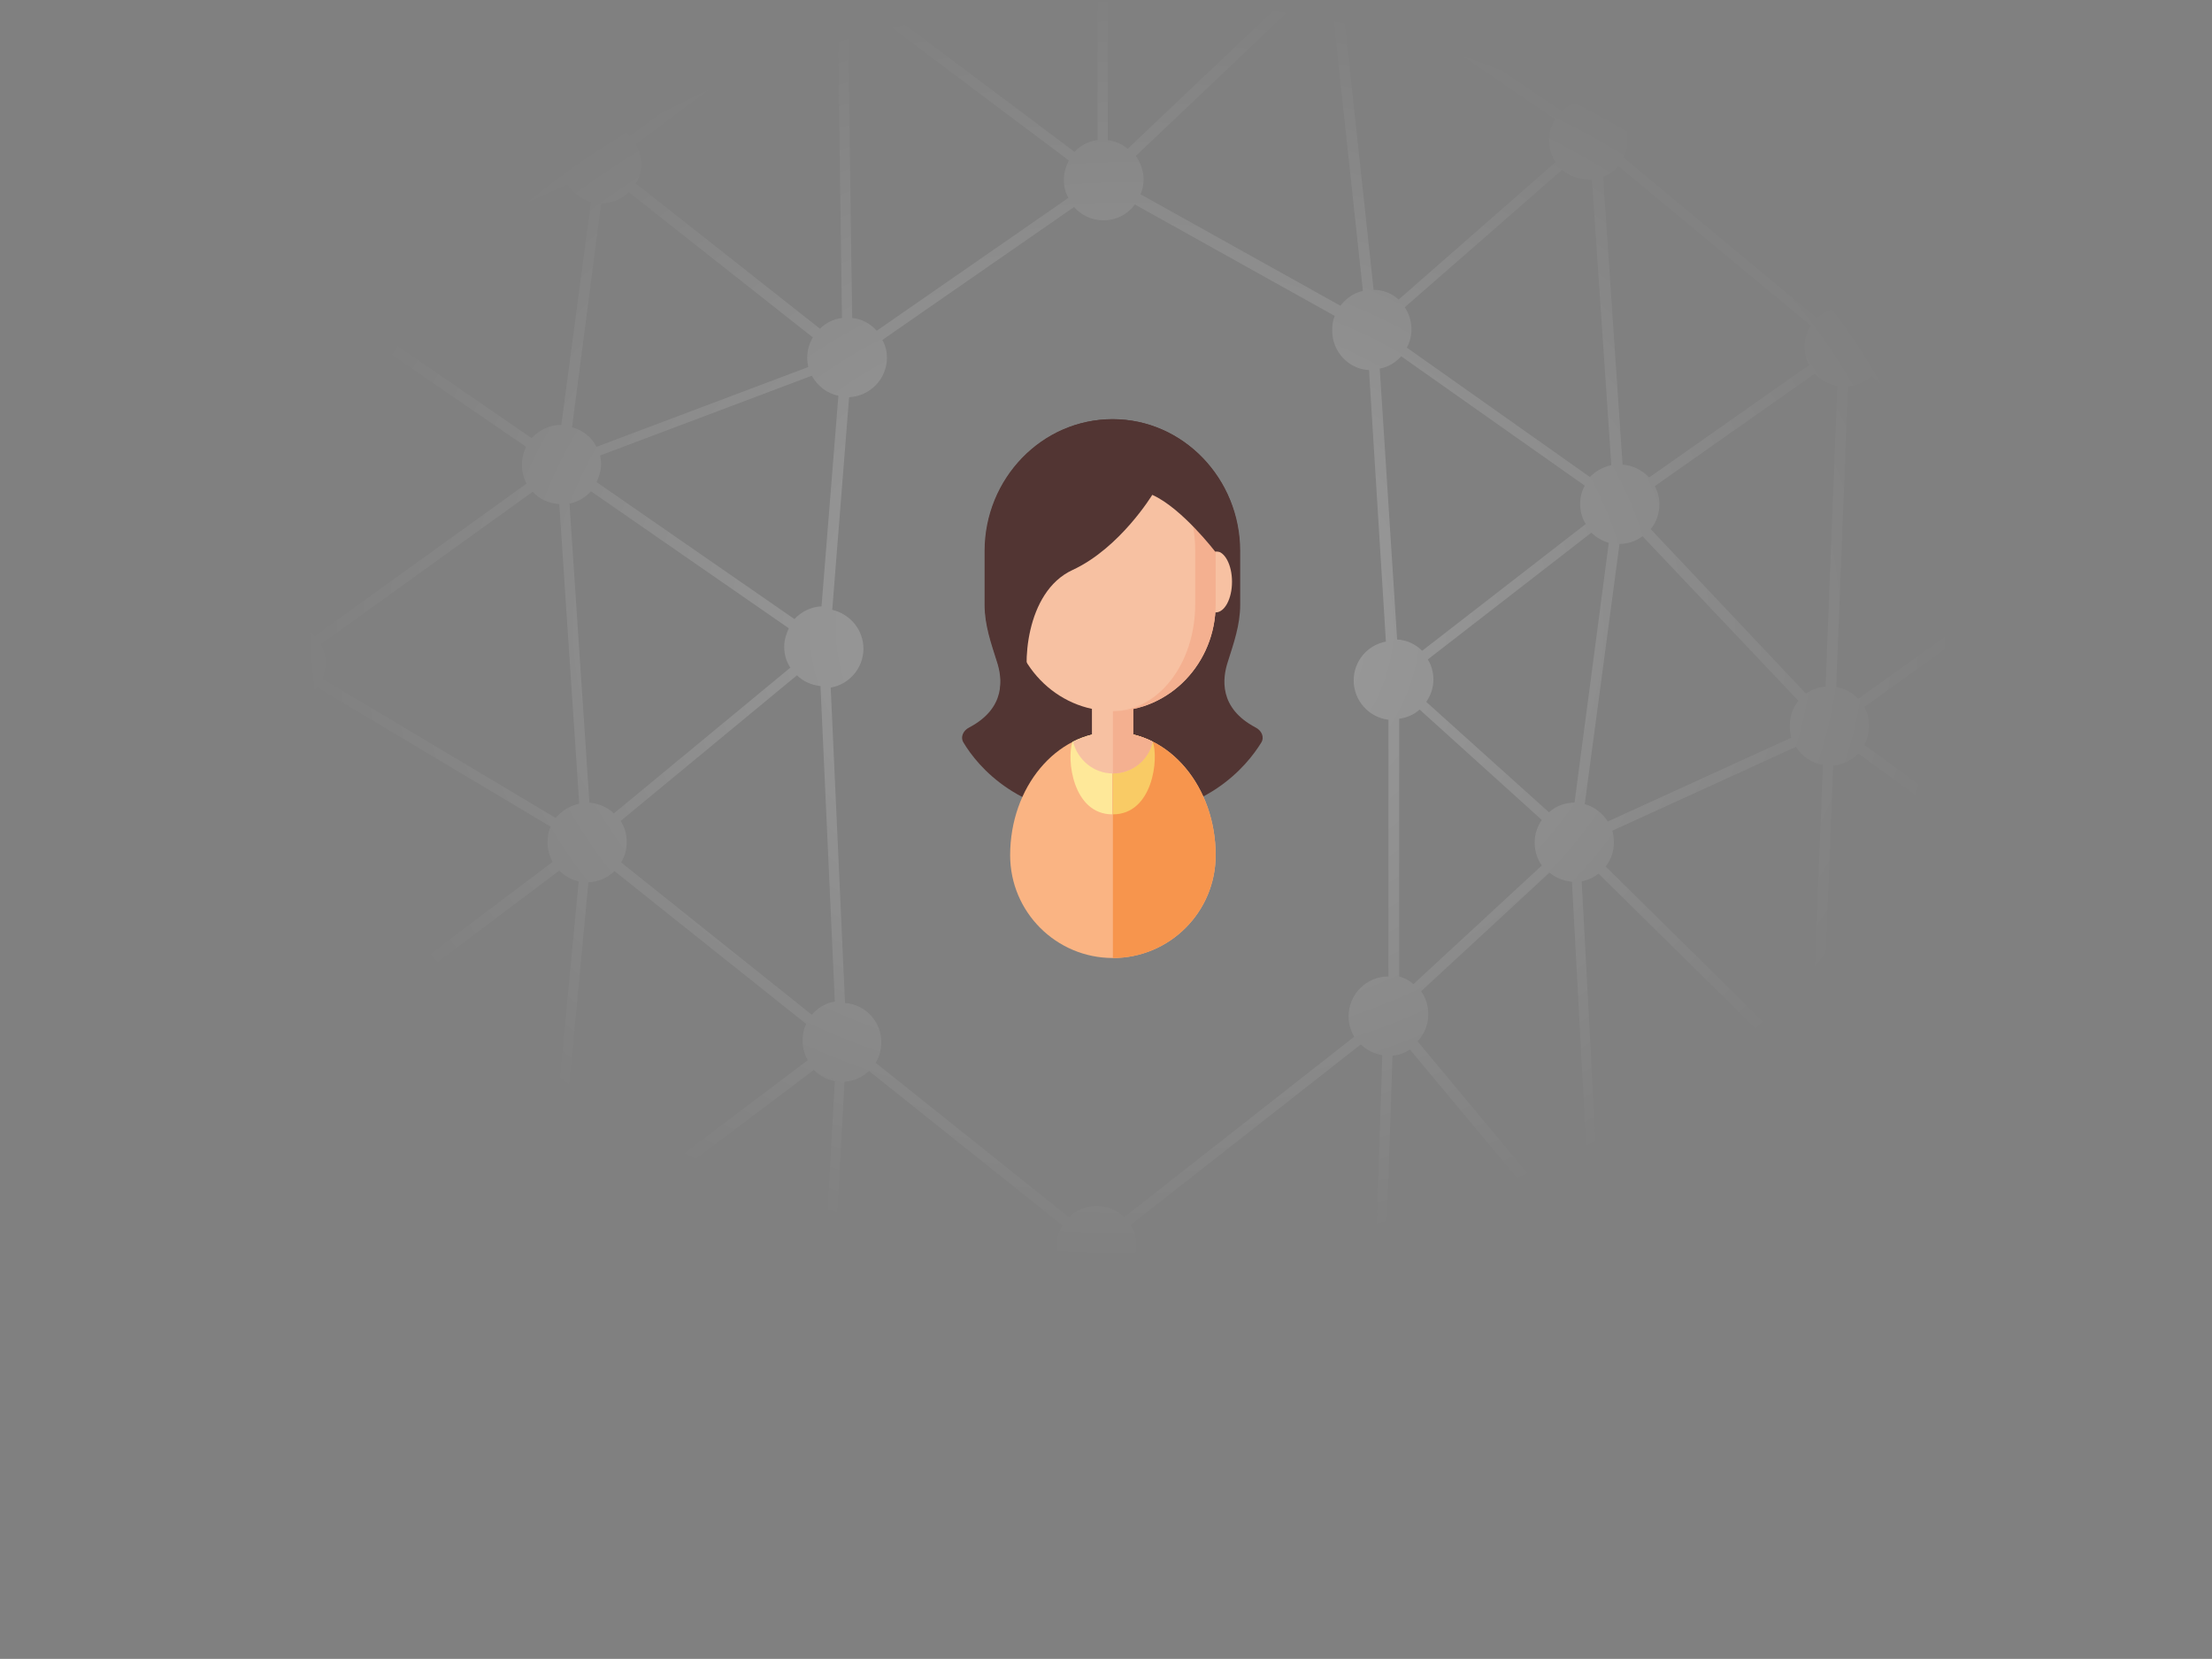 <?xml version="1.0" encoding="utf-8"?>
<!-- Generator: Adobe Illustrator 19.0.0, SVG Export Plug-In . SVG Version: 6.00 Build 0)  -->
<svg version="1.1" id="Layer_1" xmlns="http://www.w3.org/2000/svg" xmlns:xlink="http://www.w3.org/1999/xlink" x="0px" y="0px"
	 viewBox="0 0 432.7 324.5" style="enable-background:new 0 0 432.7 324.5;" xml:space="preserve">
<rect x="0" y="0" width="432.7" height="324.5" fill="#808080" stroke="none"/>
<style type="text/css">
	.st0{opacity:0.25;clip-path:url(#XMLID_11_);fill:url(#XMLID_12_);}
	.st1{fill:#523533;}
	.st2{fill:#FAB483;}
	.st3{fill:#F7954D;}
	.st4{fill:#FEE899;}
	.st5{fill:#F9CB65;}
	.st6{fill:#F7C1A2;}
	.st7{fill:#F4B090;}
</style>
<g id="XMLID_62_">
	<g id="XMLID_63_">
		<defs>
			<path id="XMLID_290_" d="M429.3,324.5H3.4c-1.9,0-3.4-1.5-3.4-3.4V0h432.7v321.1C432.7,323,431.2,324.5,429.3,324.5z"/>
		</defs>
		<clipPath id="XMLID_11_">
			<use xlink:href="#XMLID_290_"  style="overflow:visible;"/>
		</clipPath>
		
			<radialGradient id="XMLID_12_" cx="220.619" cy="122.677" r="163.716" gradientTransform="matrix(1 0 0 0.766 0 28.724)" gradientUnits="userSpaceOnUse">
			<stop  offset="0" style="stop-color:#FFFFFF"/>
			<stop  offset="1" style="stop-color:#FFFFFF;stop-opacity:0"/>
		</radialGradient>
		<path id="XMLID_70_" class="st0" d="M8.8,246.1c-1.1,1.3-1.8,3.1-1.8,5c0,1.7,0.5,3.2,1.5,4.5l-2,1.9h3l0.4-0.4
			c0.2,0.1,0.4,0.2,0.5,0.4h8.8c0.3-0.2,0.6-0.4,0.8-0.7l0.8,0.7H24l-2.7-2.2c0.8-1.2,1.2-2.6,1.2-4.1c0-1.8-0.6-3.5-1.6-4.8
			l30.4-30.9c1.3,1,2.9,1.6,4.6,1.6l5,40.5h2l-5-40.8c1.4-0.4,2.7-1.1,3.6-2.1l38.7,28.7c-0.6,1.1-1,2.4-1,3.8c0,2,0.7,3.8,2,5.2
			l-4.6,5.3h2.7l3.4-3.9c1.2,0.8,2.7,1.3,4.3,1.3c2.1,0,3.9-0.8,5.3-2.1l5.9,4.8h3.2l-7.8-6.4c0.7-1.2,1.2-2.6,1.2-4.1
			c0-1.4-0.4-2.7-1-3.8l45.4-34.2c1.1,1.1,2.5,1.9,4.1,2.2l-2.6,46.3h2l2.5-46.2c1.9-0.1,3.5-0.9,4.8-2.1l37.8,30.2
			c-0.7,1.2-1.1,2.5-1.1,4c0,1.6,0.5,3,1.3,4.2l-11.6,9.9h3.1l9.8-8.4c1.4,1.2,3.2,2,5.2,2c1.9,0,3.7-0.7,5.1-1.9l9.3,8.3h3.1
			l-11-9.8c0.8-1.2,1.3-2.7,1.3-4.4c0-1.4-0.4-2.8-1.1-4l45-35.3c1.1,1.1,2.5,1.8,4.2,2.1l-1.7,51.3h2l1.7-51.2
			c1.2-0.1,2.4-0.5,3.4-1.2l30.9,37.1c-1.3,1.4-2.1,3.2-2.1,5.3c0,1.8,0.6,3.4,1.6,4.7l-5.3,5.3h2.9l3.9-3.9c1.3,1,2.9,1.6,4.7,1.6
			c2.2,0,4.2-0.9,5.6-2.4l6.2,4.6h3.4l-8.4-6.3c0.6-1.1,1-2.4,1-3.8c0-1.5-0.5-3-1.2-4.2l31-26.2c1.3,1.2,3,1.9,4.8,2l3,38.4h2
			l-3-38.5c1.3-0.3,2.4-0.8,3.3-1.6l38.2,35.4c-0.9,1.3-1.4,2.8-1.4,4.5c0,0.1,0,0.2,0,0.3h15.5c0-0.1,0-0.2,0-0.3
			c0-1.5-0.4-2.9-1.1-4l37.8-30.6c1.4,1.3,3.3,2.1,5.3,2.1c4.3,0,7.8-3.5,7.8-7.8s-3.5-7.8-7.8-7.8c-2.1,0-3.9,0.8-5.3,2.1
			l-37.9-31.1c0.7-1.2,1.2-2.6,1.2-4.1c0-1.6-0.5-3.2-1.4-4.4l30.6-27.8c1.4,1.1,3.1,1.8,5,1.8c4.3,0,7.8-3.5,7.8-7.8
			c0-4.3-3.5-7.8-7.8-7.8c-2.1,0-4,0.8-5.4,2.2l-27.2-21.8c0.7-1.2,1.1-2.5,1.1-4c0-1.7-0.5-3.2-1.4-4.5L446,72
			c1.2,0.8,2.6,1.2,4.1,1.2c4.3,0,7.8-3.5,7.8-7.8s-3.5-7.8-7.8-7.8c-1.9,0-3.7,0.7-5.1,1.9l-31.2-27.8c0.8-1.2,1.3-2.7,1.3-4.4
			c0-1.6-0.5-3.1-1.4-4.4l37-33.1l-1.4-1.5l-37,33.1c-1.2-1-2.7-1.7-4.4-1.8l-2.4-50.9l-2,0.1l2.4,50.9c-1.7,0.3-3.2,1.2-4.4,2.4
			l-34-23.5c0.5-1.1,0.9-2.3,0.9-3.5c0-4.3-3.5-7.8-7.8-7.8c-4.3,0-7.8,3.5-7.8,7.8c0,1.2,0.3,2.4,0.8,3.4L317,22.8
			c-0.9-1.2-2.1-2.2-3.6-2.7l3.3-51.3l-2-0.1l-3.2,50.9c-0.2,0-0.5,0-0.7,0c-2.1,0-3.9,0.8-5.3,2.1L267.6-4c0.5-1,0.8-2.2,0.8-3.5
			c0-4.3-3.5-7.8-7.8-7.8c-4.3,0-7.8,3.5-7.8,7.8c0,1.7,0.6,3.3,1.5,4.6l-33.7,32c-1.1-0.9-2.4-1.5-3.9-1.7v-51.2h-2v51.2
			c-1.8,0.2-3.4,1.1-4.5,2.3L171.5,0.7c0.6-1.1,1-2.4,1-3.8c0-4.3-3.5-7.8-7.8-7.8S157-7.4,157-3.1c0,1.4,0.4,2.7,1,3.8l-34.8,25.9
			c-1.4-1.4-3.3-2.3-5.4-2.3l-6.9-59l-2,0.2l6.9,59c-1.7,0.4-3.1,1.4-4.2,2.7L72.1,3.4c0.4-1,0.6-2,0.6-3.1c0-4.3-3.5-7.8-7.8-7.8
			c-4.3,0-7.8,3.5-7.8,7.8c0,1.1,0.2,2.1,0.6,3L27.9,20.5c-1-1.3-2.4-2.3-4-2.7L30.5-26l-2-0.3l-6.6,43.8c0,0-0.1,0-0.1,0
			c-1.7,0-3.2,0.5-4.5,1.4l-28.2-30.5l-1.5,1.4l28.2,30.5c-1.1,1.3-1.8,3.1-1.8,5c0,1.2,0.3,2.3,0.8,3.3L-25,54.4l0.6,0.9l-0.7,0.8
			l35.8,30.7c-0.8,1.2-1.3,2.7-1.3,4.2c0,1.7,0.5,3.2,1.4,4.5l-36,33.5l0.7,0.7l-0.7,0.7l32,33.8c-1.1,1.3-1.7,3-1.7,4.9
			c0,1.7,0.5,3.2,1.5,4.5l-34.1,32l0.7,0.7l-0.7,0.7L8.8,246.1z M49.9,213.9l-30.4,30.9c-1.1-0.8-2.4-1.4-3.8-1.5L14,176.7
			c1.5-0.2,2.8-0.8,3.8-1.8L50.2,204c-1.2,1.4-1.9,3.2-1.9,5.1C48.2,211,48.8,212.6,49.9,213.9z M49.6,134.1l-31.8,29
			c-1-0.8-2.2-1.4-3.6-1.7l3.5-62.7c1.6-0.1,3-0.7,4.1-1.6l27.9,27.9c-1,1.3-1.6,2.9-1.6,4.7C48.2,131.3,48.7,132.8,49.6,134.1z
			 M55,201.5c-1.2,0.2-2.3,0.6-3.3,1.2l-32.5-29.3c0.9-1.3,1.4-2.8,1.4-4.4c0-1.7-0.5-3.2-1.4-4.4l31.8-29c1.1,0.9,2.5,1.6,4,1.8
			V201.5z M55.5,121.9c-1.6,0.1-3.1,0.7-4.3,1.6L23.4,95.6c1-1.3,1.6-2.9,1.6-4.7c0-1.4-0.4-2.7-1-3.8l31.8-24
			c1.1,1.1,2.4,1.8,4,2.2L55.5,121.9z M103,94.6l-41.4,29.8c-1.1-1.1-2.5-2-4.1-2.3l4.2-56.7c2.1-0.1,4-1.1,5.3-2.6l35.9,24.6
			c-0.5,1.1-0.8,2.2-0.8,3.5C102.1,92.2,102.4,93.5,103,94.6z M117.4,89.1l41.4-15.6c1.1,2,3,3.5,5.2,3.9l-3.3,41.2
			c-2.1,0.1-4,1.1-5.3,2.5l-38.7-26.8c0.5-1.1,0.9-2.3,0.9-3.6C117.6,90.3,117.5,89.7,117.4,89.1z M154.3,122.9
			c-0.5,1.1-0.9,2.3-0.9,3.6c0,1.5,0.4,2.9,1.2,4.1l-34.5,28.5c-1.3-1.2-2.9-1.9-4.8-2.1l-3.9-58.5c1.7-0.3,3.1-1.2,4.2-2.4
			L154.3,122.9z M113.3,157.2c-1.8,0.4-3.4,1.4-4.6,2.8l-45.6-27.2c0.4-0.9,0.6-2,0.6-3.1c0-1.3-0.3-2.6-0.9-3.7l41.4-29.8
			c1.3,1.4,3.1,2.3,5.2,2.4L113.3,157.2z M61.5,203.7c-1.2-1.2-2.8-2-4.5-2.2v-64.1c2.1-0.3,3.8-1.3,5.1-2.9l45.6,27.2
			c-0.4,0.9-0.6,2-0.6,3.1c0,1.4,0.4,2.7,1,3.8L61.5,203.7z M106.8,239.3c-2.1,0.1-3.9,1-5.3,2.4l-38.7-28.7c0.6-1.1,1-2.4,1-3.8
			c0-1.4-0.4-2.7-1-3.8l46.6-35.1c1,1,2.3,1.8,3.8,2.1L106.8,239.3z M112.6,241.6c-1-1-2.3-1.8-3.8-2.1l6.3-66.9
			c2-0.1,3.8-0.9,5.1-2.2l37.5,29.9c-0.5,1-0.7,2.1-0.7,3.3c0,1.4,0.4,2.7,1,3.8L112.6,241.6z M158.8,198.5l-37.3-29.8
			c0.7-1.2,1.1-2.5,1.1-4c0-1.5-0.4-2.9-1.2-4.1l34.5-28.5c1.2,1.2,2.8,1.9,4.6,2.1l2.8,61.7C161.5,196.2,159.9,197.2,158.8,198.5z
			 M269.9,72.1c1.7-0.3,3.1-1.2,4.2-2.4L310,95c-0.6,1.1-0.9,2.3-0.9,3.6c0,1.4,0.4,2.8,1.1,3.9l-32,24.8c-1.3-1.3-3-2.1-4.9-2.2
			L269.9,72.1z M323.7,95.1l31.3-22c1.1,1.2,2.7,2.1,4.4,2.4l-2.3,58.8c-1.4,0.1-2.7,0.6-3.8,1.4l-30.4-32.2c1.1-1.3,1.7-3,1.7-4.9
			C324.6,97.4,324.3,96.2,323.7,95.1z M351.8,137.1c-1.1,1.3-1.7,3-1.7,4.9c0,0.8,0.1,1.6,0.3,2.3l-35.9,16.4
			c-1-1.6-2.6-2.9-4.5-3.4l6.8-50.9c0,0,0,0,0,0c1.7,0,3.3-0.6,4.5-1.5L351.8,137.1z M308,157C308,157,307.9,157,308,157
			c-1.9,0-3.7,0.7-5,1.9L279,137.3c0.9-1.3,1.4-2.8,1.4-4.4c0-1.4-0.4-2.8-1.1-3.9l32-24.8c0.9,0.9,2.1,1.6,3.4,2L308,157z
			 M273.7,191v-50.4c1.5-0.2,2.9-0.8,4-1.8l23.9,21.6c-0.9,1.3-1.4,2.8-1.4,4.4c0,1.7,0.5,3.2,1.4,4.5l-25.1,23.2
			C275.7,191.8,274.7,191.3,273.7,191z M308.2,240.8l-30.9-37.1c1.3-1.4,2.1-3.2,2.1-5.3c0-1.7-0.5-3.2-1.4-4.5l25.1-23.2
			c1.2,1,2.7,1.6,4.4,1.8l3.6,67.3C310,240,309.1,240.3,308.2,240.8z M348.6,215.5l-31,26.2c-1.2-1.1-2.8-1.9-4.6-2l-3.6-67.3
			c1.2-0.2,2.4-0.8,3.3-1.5l36.2,35.7c-1,1.3-1.6,2.9-1.6,4.7C347.4,212.9,347.8,214.3,348.6,215.5z M354.4,203.6
			c-1.5,0.1-2.9,0.7-4.1,1.6l-36.2-35.7c1-1.3,1.6-2.9,1.6-4.7c0-0.8-0.1-1.6-0.3-2.3l35.9-16.4c1.2,1.8,3,3.2,5.3,3.5L354.4,203.6z
			 M356.5,203.7l2.1-53.9c1.9-0.2,3.6-1.1,4.9-2.4l34.3,25c-0.6,1.1-0.9,2.4-0.9,3.7c0,1.3,0.3,2.6,0.9,3.6L360.8,206
			C359.7,204.8,358.2,204,356.5,203.7z M403.6,249.5c-1.5,0.2-2.8,0.8-3.9,1.7l-38.2-35.4c0.9-1.3,1.4-2.8,1.4-4.5
			c0-1.3-0.3-2.6-0.9-3.6l36.9-26.3c1.2,1.3,2.8,2.2,4.7,2.4V249.5z M399,170.7l-34.3-25c0.6-1.1,0.9-2.4,0.9-3.7
			c0-1.3-0.3-2.6-0.9-3.7l37.1-26.6c1.1,1.2,2.6,2,4.3,2.3l-2.2,54.2C402,168.5,400.2,169.4,399,170.7z M447.8,212.8
			c-0.7,1.2-1.2,2.6-1.2,4.1c0,1.5,0.4,2.9,1.1,4L410,251.5c-1.2-1.1-2.7-1.9-4.3-2.1v-65.7c1.6-0.2,3.1-0.9,4.3-2L447.8,212.8z
			 M408.4,35.1c1.5-0.2,2.9-0.9,4.1-1.8l31.2,27.8c-0.8,1.2-1.3,2.7-1.3,4.4c0,2,0.8,3.9,2.1,5.3l-32,29.8c-1.1-0.9-2.5-1.5-3.9-1.7
			V35.1z M408.1,114.2c1.8-0.2,3.4-0.9,4.7-2.1l27.2,21.8c-0.7,1.2-1.1,2.5-1.1,4c0,1.6,0.5,3.2,1.4,4.4l-30.6,27.8
			c-1-0.9-2.3-1.5-3.7-1.7L408.1,114.2z M402.3,33.2c1.1,1,2.6,1.7,4.1,1.9v63.6c-1.6,0.2-3.1,0.9-4.3,2L367.3,72
			c0.7-1.2,1.2-2.6,1.2-4.1c0-1.6-0.5-3.1-1.3-4.3L402.3,33.2z M361.8,2.8c1.9-0.2,3.5-1.2,4.7-2.5l34,23.5
			c-0.5,1.1-0.9,2.3-0.9,3.5c0,1.6,0.5,3.1,1.3,4.3l-35,30.4c-1.1-1-2.6-1.7-4.1-1.9V2.8z M361.5,75.6c1.8-0.2,3.3-0.9,4.6-2
			l34.8,28.7c-0.7,1.2-1.2,2.6-1.2,4.1c0,1.3,0.3,2.6,0.9,3.7l-37.1,26.6c-1.1-1.2-2.6-2-4.3-2.3L361.5,75.6z M318,24.6l36.9-24.4
			c1.2,1.4,2.9,2.3,4.8,2.6v57.4c-1.6,0.2-3.1,0.9-4.3,2l-37.8-31.4c0.5-1,0.8-2.2,0.8-3.4C318.5,26.4,318.3,25.5,318,24.6z
			 M316.6,32.5l37.6,31.2c-0.8,1.2-1.2,2.6-1.2,4.1c0,1.3,0.3,2.5,0.9,3.6l-31.3,22c-1.3-1.4-3.2-2.4-5.2-2.5l-3.8-56.3
			C314.7,34.2,315.7,33.5,316.6,32.5z M305.6,33.2c1.4,1.2,3.2,1.9,5.1,1.9c0.2,0,0.5,0,0.7,0l3.8,55.9c-1.6,0.3-3.1,1.2-4.2,2.3
			l-35.8-25.3c0.6-1.1,0.9-2.3,0.9-3.6c0-1.6-0.5-3.1-1.3-4.3L305.6,33.2z M266.5-2.3l37.7,25.6c-0.7,1.2-1.2,2.6-1.2,4.1
			c0,1.6,0.5,3.1,1.3,4.3l-30.7,26.9c-1.3-1.2-3-1.9-4.9-1.9l-6.1-56.6C264.1-0.3,265.5-1.1,266.5-2.3z M255.8-1.4
			c1.3,1,2.9,1.7,4.7,1.7l6.1,56.6c-1.8,0.4-3.3,1.5-4.4,2.9L223.1,38c0.4-0.9,0.6-1.8,0.6-2.9c0-1.7-0.6-3.3-1.5-4.6L255.8-1.4z
			 M170.3,2.3l38.8,29.1c-0.6,1.1-1,2.4-1,3.8c0,1.3,0.3,2.5,0.9,3.5l-37.5,26c-1.2-1.4-2.9-2.3-4.8-2.5l-0.8-57.6
			C167.6,4.3,169.1,3.5,170.3,2.3z M166.1,77.7c4.1-0.2,7.4-3.6,7.4-7.7c0-1.3-0.3-2.5-0.9-3.5l37.5-26c1.4,1.6,3.5,2.6,5.7,2.6
			c2.6,0,4.8-1.2,6.2-3.1l39.1,21.8c-0.4,0.9-0.5,1.8-0.5,2.9c0,4.1,3.2,7.5,7.2,7.7l3.3,53.1c-3.6,0.7-6.3,3.8-6.3,7.6
			c0,3.9,2.9,7.2,6.8,7.7v50.2c0,0,0,0,0,0c-4.3,0-7.8,3.5-7.8,7.8c0,1.4,0.4,2.8,1.1,4l-45,35.3c-1.4-1.4-3.3-2.2-5.4-2.2
			c-2.1,0-4,0.8-5.4,2.2l-37.8-30.2c0.7-1.2,1.1-2.5,1.1-4c0-4.1-3.1-7.4-7.1-7.7l-2.8-61.7c3.6-0.6,6.4-3.8,6.4-7.6
			c0-3.7-2.6-6.8-6.1-7.6L166.1,77.7z M124.4,28.2l34.8-25.9c1.2,1.2,2.8,2.1,4.7,2.3l0.8,57.6c-1.7,0.2-3.2,1-4.3,2.1l-36-28.4
			c0.7-1.2,1.1-2.5,1.1-4C125.4,30.6,125,29.3,124.4,28.2z M117.6,39.8C117.6,39.8,117.6,39.8,117.6,39.8c2.1,0,4-0.8,5.4-2.2
			l36,28.4c-0.7,1.2-1.1,2.5-1.1,4c0,0.6,0.1,1.2,0.2,1.8l-41.4,15.6c-1-1.9-2.7-3.3-4.8-3.8L117.6,39.8z M115.6,39.5l-5.8,43.6
			c0,0,0,0,0,0c-2.3,0-4.3,1-5.8,2.6L68.2,61.1c0.5-1.1,0.8-2.2,0.8-3.5c0-0.8-0.1-1.5-0.3-2.3L111,36.1
			C112.1,37.7,113.7,39,115.6,39.5z M65.5,8.1c2.2-0.1,4.2-1.2,5.6-2.9l39.4,23.7c-0.4,1-0.6,2-0.6,3.1c0,0.8,0.1,1.5,0.3,2.3
			L67.9,53.5c-1.1-1.8-2.9-3.1-5.1-3.5L65.5,8.1z M28.9,22.3L58.9,5c1.1,1.5,2.8,2.5,4.6,2.9l-2.7,41.9c-1.9,0.1-3.5,0.9-4.8,2.1
			L28.3,29.3c0.7-1.2,1.2-2.6,1.2-4.1C29.5,24.2,29.3,23.2,28.9,22.3z M22.2,33c1.9-0.1,3.5-0.9,4.8-2.1l27.6,22.6
			c-0.7,1.2-1.2,2.6-1.2,4.1c0,1.4,0.4,2.7,1,3.8l-31.8,24c-1.1-1.1-2.4-1.8-4-2.2L22.2,33z M-22.7,55.3l38.6-25
			c1.1,1.3,2.6,2.2,4.4,2.6l-3.5,50.3c-1.8,0.1-3.4,0.8-4.7,2L-22.7,55.3z M-23,129.7l35.3-32.8c1,0.8,2.2,1.4,3.5,1.6l-3.5,62.7
			c-1.5,0.1-2.8,0.6-4,1.5L-23,129.7z M7.9,175c1.1,0.9,2.5,1.5,4.1,1.7l1.5,66.7c-1.2,0.2-2.3,0.7-3.3,1.3l-35.7-38.4L7.9,175z"/>
	</g>
</g>
<g id="XMLID_44_">
	<g id="XMLID_45_">
		<path id="XMLID_61_" class="st1" d="M245.6,142.3c-7.2-3.8-6.5-9.6-5.4-12.9c1.1-3.5,2.4-7.1,2.4-11.1v-10.5
			c0-14.2-11.2-25.8-25-25.8c-13.8,0-25,11.6-25,25.8v10.5c0,4,1.3,7.6,2.4,11.1c1.1,3.3,1.8,9.1-5.4,12.9c-1.2,0.6-1.8,1.9-1.1,3
			c2.7,4.5,10.9,14.6,29.1,14.6s26.3-10.1,29.1-14.6C247.4,144.2,246.8,142.9,245.6,142.3z"/>
		<g id="XMLID_54_">
			<path id="XMLID_60_" class="st2" d="M237.8,167.3C237.8,167.3,237.8,167.3,237.8,167.3C237.8,167.3,237.8,167.3,237.8,167.3
				c0-13.4-9-24.1-20.1-24.1c-11.1,0-20.1,10.8-20.1,24.1c0,0,0,0,0,0c0,0,0,0,0,0c0,0,0,0,0,0l0,0c0,11.1,9,20.1,20.1,20.1
				C228.8,187.4,237.8,178.4,237.8,167.3L237.8,167.3C237.8,167.3,237.8,167.3,237.8,167.3z"/>
			<path id="XMLID_57_" class="st3" d="M237.8,167.3C237.8,167.3,237.8,167.3,237.8,167.3L237.8,167.3
				C237.8,167.3,237.8,167.3,237.8,167.3c0-13.3-9-24.1-20.1-24.1v4v20.1v20.1C228.8,187.4,237.8,178.4,237.8,167.3L237.8,167.3z"/>
			<path id="XMLID_56_" class="st4" d="M209.8,145.1c-1.2,3.3,0,14.2,7.8,14.2v-16.1C214.9,143.2,212.2,143.9,209.8,145.1z"/>
			<path id="XMLID_55_" class="st5" d="M225.5,145.1c1.2,3.3,0,14.2-7.8,14.2v-16.1C220.4,143.2,223.1,143.9,225.5,145.1z"/>
		</g>
		<g id="XMLID_50_">
			<path id="XMLID_53_" class="st6" d="M225.5,145.1c-2.4-1.2-5-1.9-7.8-1.9c-2.8,0-5.4,0.7-7.8,1.9c0.9,3.5,4,6.2,7.8,6.2
				S224.6,148.6,225.5,145.1z"/>
			<rect id="XMLID_52_" x="213.6" y="130.5" class="st6" width="8" height="15.6"/>
			<path id="XMLID_51_" class="st7" d="M221.7,143.7v-13.2h-4v20.8c3.8,0,7-2.6,7.8-6.2C224.3,144.5,223,144,221.7,143.7z"/>
		</g>
		<ellipse id="XMLID_49_" class="st6" cx="237.8" cy="113.8" rx="3.2" ry="6"/>
		<path id="XMLID_48_" class="st6" d="M217.7,86.8c-11.1,0-20.1,9.4-20.1,20.9v10.5c0,11.6,9,20.9,20.1,20.9
			c11.1,0,20.1-9.4,20.1-20.9v-10.5C237.8,96.2,228.8,86.8,217.7,86.8z"/>
		<path id="XMLID_47_" class="st7" d="M217.7,86.8c8.9,0,16.1,9.4,16.1,20.9v10.5c0,11.6-7.2,20.9-16.1,20.9
			c11.1,0,20.1-9.4,20.1-20.9v-10.5C237.8,96.2,228.8,86.8,217.7,86.8z"/>
		<path id="XMLID_46_" class="st1" d="M217.7,82c-13.8,0-25,11.6-25,25.8v10.5c0,4,1.3,7.6,2.4,11.1c0.5,1.5,0.9,3.5,0.5,5.6h5.9
			c-1.6-4.4-1-19.2,8.3-23.5c9.3-4.3,15.6-14.7,15.6-14.7c5.8,2.6,12.3,11.1,12.3,11.1h4.8C242.6,93.6,231.4,82,217.7,82z"/>
	</g>
</g>
</svg>
